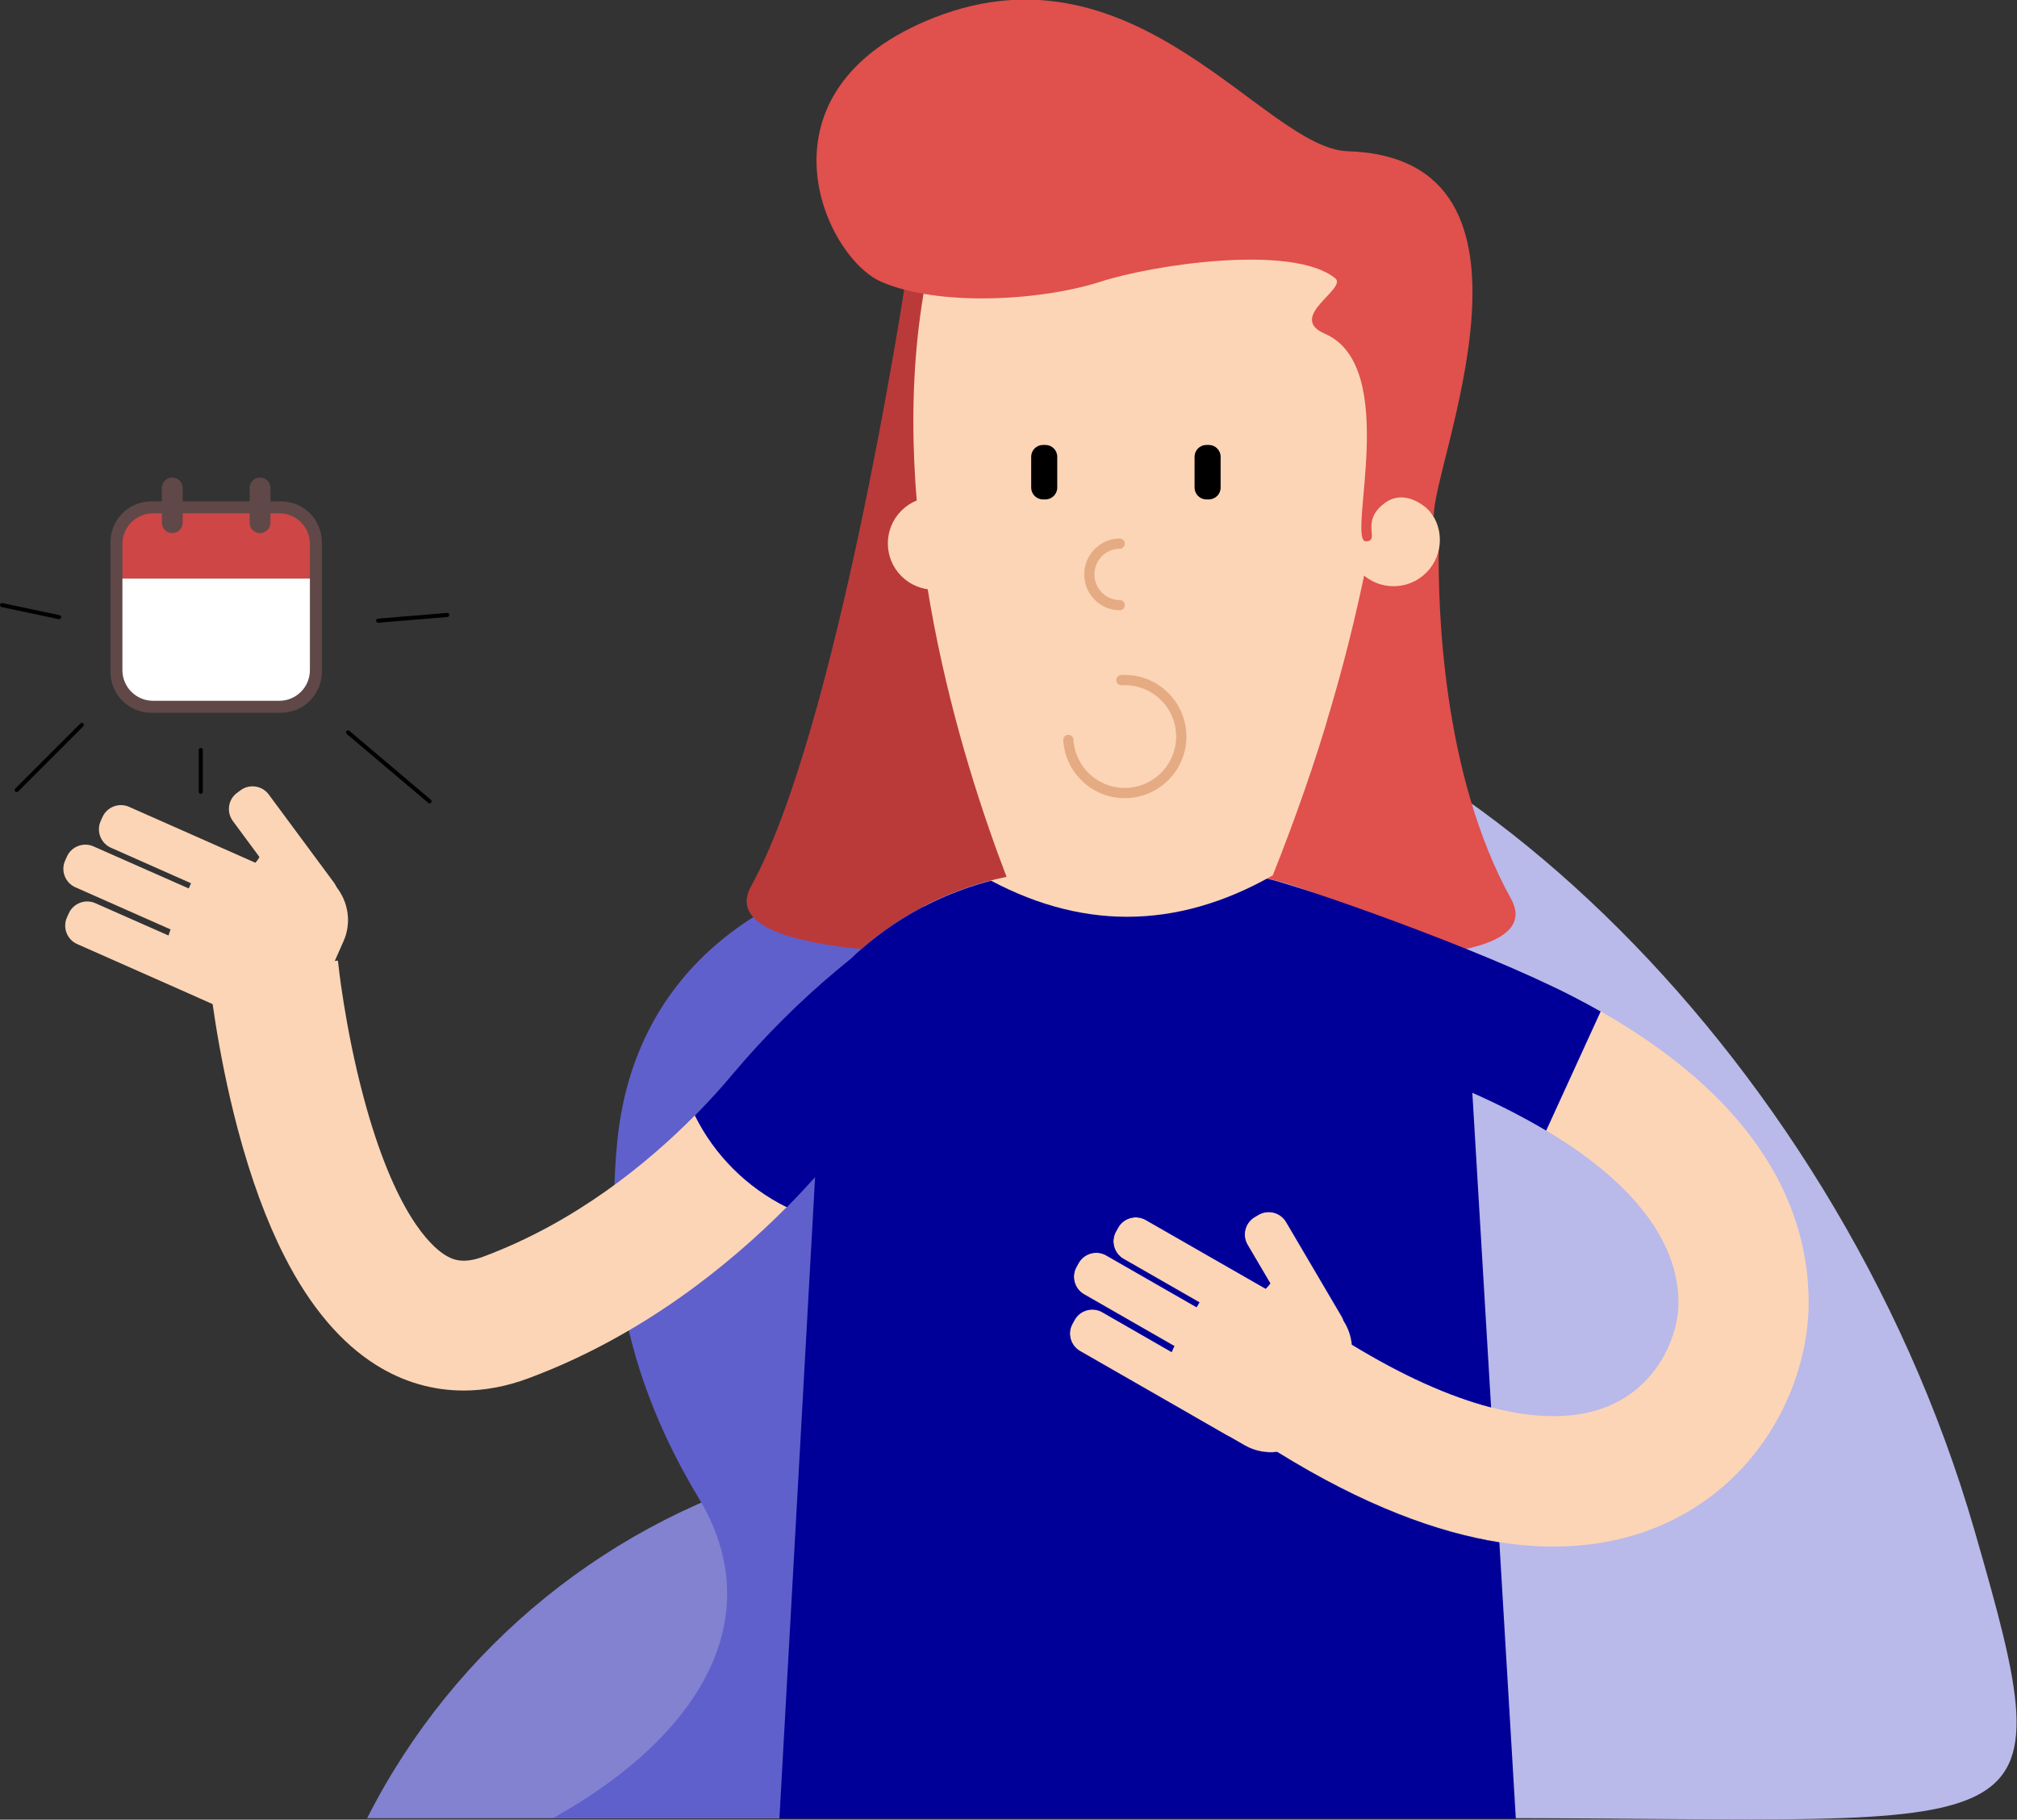<?xml version="1.0" encoding="UTF-8"?>
<!-- Generator: Adobe Illustrator 23.0.2, SVG Export Plug-In . SVG Version: 6.00 Build 0)  -->
<svg version="1.1" id="Layer_1" xmlns="http://www.w3.org/2000/svg" xmlns:xlink="http://www.w3.org/1999/xlink" x="0px" y="0px" viewBox="0 0 1974 1781" style="enable-background:new 0 0 1974 1781;" xml:space="preserve">
<rect x="0" y="0" width="1974" height="1781" fill="#333333" stroke="none"/>
<style type="text/css">
	.st0{fill:#8282D1;}
	.st1{fill:#B9B9EA;}
	.st2{fill:#6060CC;}
	.st3{fill:#000099;}
	.st4{fill:#E0504C;}
	.st5{fill:#FCD5B6;}
	.st6{fill:#604848;}
	.st7{fill:#CE4646;}
	.st8{fill:#FFFFFF;}
	.st9{fill:#BA3A3A;}
	.st10{fill:#E5AB83;}
</style>
<g>
	<path class="st0" d="M782.5,1437.1l286.9-76.2c147.4-39.1,298.7,52.8,329.3,202.1c3.6,17.8,5.6,36.2,5.6,55.1v161.5h-1045l0,0   C445,1610.4,599,1485.9,782.5,1437.1z"/>
</g>
<path class="st1" d="M1932.4,1497.9c-138.8-480.6-546.8-845.3-842.9-845.3c-105.4,0-156.2,77.6-177.9,185.8  c23.3-3,47.2-4.6,71.6-4.8c124.1-1,193.9,81.6,178.7,144.1c-9.2,37.9-16,76.6-19.5,115.9l-32.5,370.8  c147.5,82.5,205.2,27.6,274.2,311.4c26.1,2.4,52.8,3.7,80,3.7C2000.2,1779.7,2024.1,1815.4,1932.4,1497.9z"/>
<path class="st2" d="M928.2,1447.9c0-117.5-55.8-413.5-16.5-609.4c-161.2,20.7-290.2,109.3-307.4,277.1  c-16,156.1,30.3,268.8,79.9,351.3c65.5,108.9,12,225.9-143.1,312.7h0H1385l0,0c-0.3-1.2-0.6-2.5-0.9-3.7  C1126.1,1752,928.2,1613.7,928.2,1447.9z"/>
<path class="st1" d="M1110,1464.6l32.5-370.8c3.4-39.3,10.3-78,19.5-115.9c15.2-62.5-54.6-145.1-178.7-144.1  c-24.4,0.2-48.3,1.8-71.6,4.8c-39.3,195.8,16.5,491.8,16.5,609.4c0,165.7,197.9,304.1,456,328.1  C1315.2,1492.3,1257.5,1547.1,1110,1464.6z"/>
<g>
	<g>
		<path class="st3" d="M1467.1,1509.4c-60.2-9.5-132.3-35.7-217.4-88.5c-10.6,1.3-21.8-0.7-31.8-6.4l-15.3-8.8c0,0,0,0,0,0    c-0.6-0.3-1.2-0.6-1.8-0.9l-144-82.6c-9.4-5.4-12.7-17.5-7.3-26.9l2.1-3.8c5.4-9.4,17.5-12.7,26.9-7.3l67.9,39    c0.8-2,1.6-3.9,2.7-5.9l-88.4-50.7c-9.4-5.4-12.7-17.5-7.3-26.9l2.1-3.8c5.4-9.4,17.5-12.7,26.9-7.3l88.4,50.7l2.8-4.8l-74.3-42.6    c-9.4-5.4-12.7-17.5-7.3-26.9l2.1-3.8c5.4-9.4,17.5-12.7,26.9-7.3l117.4,67.3c1.5-1.5,3.1-3.2,4.6-5.2l-22.3-37.9    c-5.5-9.3-2.4-21.5,7-27l3.7-2.2c9.3-5.5,21.5-2.4,27,7l54.4,92.5c0.8,1.4,1.4,2.8,1.8,4.2c0,0,0,0,0,0c4.5,7,7.3,15,8.1,23.3    c49.5,30.1,95.1,50.7,136.3,61.4L1467.1,1509.4z"/>
	</g>
</g>
<g>
	<g>
		<path class="st4" d="M1383.1,935.8c-39.5-36.8-88.4-63.4-142.8-76c29-61.1,71.4-166.1,98.6-335.5c3.3-20.8,28.9-19.9,48.1-16    c12.5,2.5,21.3,13.6,21.1,26.3c-0.9,57,2.9,222.7,70.6,344.9C1499.3,916.6,1446.8,931.1,1383.1,935.8z"/>
	</g>
</g>
<g>
	<g>
		<g>
			<g>
				<path class="st5" d="M1316.4,1346.5l-28,48.9c-8.4,14.6-23,23.6-38.6,25.5c-10.6,1.3-21.8-0.7-31.8-6.4l-15.3-8.8c0,0,0,0,0,0      l-33.6-19.3c-22.3-12.8-31.4-39.9-22.5-63.2c0.8-2,1.6-3.9,2.7-5.9c0.2-0.5,0.5-0.9,0.7-1.3l21-36.6l2.8-4.8l4.3-7.4      c12.4-21.7,36.1,17.6,60.5-5.9c1.5-1.5,3.1-3.2,4.6-5.2c1.8-2.3,3.5-5,5.3-8l48.9,28c7.3,4.2,13.2,10,17.5,16.6c0,0,0,0,0,0      c4.5,7,7.3,15,8.1,23.3C1323.9,1326.3,1321.9,1337,1316.4,1346.5z"/>
			</g>
		</g>
		<g>
			<g>
				<path class="st5" d="M1230,1393.7l-2.2,3.8c-1.4,2.4-3.2,4.4-5.2,5.9c-5.6,4.2-13.2,5.2-19.9,2.3c0,0,0,0,0,0      c-0.6-0.3-1.2-0.6-1.8-0.9l-144-82.6c-9.4-5.4-12.7-17.5-7.3-26.9l2.1-3.8c5.4-9.4,17.5-12.7,26.9-7.3l67.9,39l76.1,43.6      c2.1,1.2,3.9,2.8,5.4,4.5C1233.1,1377.6,1234.1,1386.5,1230,1393.7z"/>
			</g>
		</g>
		<g>
			<g>
				<path class="st5" d="M1233.9,1338.2l-2.2,3.8c-5.4,9.4-17.5,12.7-26.9,7.3l-55.6-31.9l-88.4-50.7c-9.4-5.4-12.7-17.5-7.3-26.9      l2.1-3.8c5.4-9.4,17.5-12.7,26.9-7.3l88.4,50.7l55.6,31.9C1236,1316.7,1239.3,1328.8,1233.9,1338.2z"/>
			</g>
		</g>
		<g>
			<g>
				<path class="st5" d="M1272.5,1303.5l-0.7,1.3l-1.4,2.5c-5.4,9.4-17.5,12.7-26.9,7.3l-69.6-39.9l-74.3-42.6      c-9.4-5.4-12.7-17.5-7.3-26.9l2.1-3.8c5.4-9.4,17.5-12.7,26.9-7.3l117.4,67.3l11.5,6.6l15.1,8.7      C1274.6,1282,1277.9,1294.1,1272.5,1303.5z"/>
			</g>
		</g>
		<g>
			<g>
				<path class="st5" d="M1312.4,1309.5c-1.6,2.4-3.7,4.5-6.4,6l-3.7,2.2c-9.3,5.5-21.5,2.3-27-7l-2.7-4.5l-0.9-1.5l-21.7-36.9      l-6.9-11.8l-22.3-37.9c-5.5-9.3-2.4-21.5,7-27l3.7-2.2c9.3-5.5,21.5-2.4,27,7l54.4,92.5c0.8,1.4,1.4,2.8,1.8,4.2c0,0,0,0,0,0      C1316.6,1298.5,1315.6,1304.7,1312.4,1309.5z"/>
			</g>
		</g>
	</g>
	<g>
		<g>
			<path class="st5" d="M1770.1,1273.3c0.3,38-10.2,78.6-29.7,114.4c-22.6,41.5-56.1,74.9-96.8,96.6c-30.5,16.3-70.4,29-120.6,29.4     c-17.4,0.2-36-1.2-55.9-4.3c-60.2-9.5-132.3-35.7-217.4-88.5c-8.9-5.5-18-11.3-27.1-17.4c-3.7-2.5-7.5-5-11.2-7.6l16.7-24.5     l44.6-65.2l10.8-15.7c9.8,6.7,19.5,13,29,19c3.5,2.2,7.1,4.4,10.6,6.6c49.5,30.1,95.1,50.7,136.3,61.4c7.1,1.8,14.1,3.4,21,4.7     c41.3,7.6,76,4,103.3-10.5c40.9-21.8,59.2-65.7,59-97.3c-0.6-72.8-64.9-129.4-129.4-167.9l53.3-116.6c50.9,29,92.9,61.3,125,96.2     C1743.1,1142.3,1769.6,1205.3,1770.1,1273.3z"/>
		</g>
	</g>
</g>
<g>
	<g>
		<g>
			<path class="st5" d="M313.4,972.7l22.8-51.5c11.5-25.9-0.4-56.5-26.3-68l-51.5-22.8c-22.6,51-56.5,0.4-68,26.3l-22.8,51.5     c-11.5,25.9,0.4,56.5,26.3,68l51.5,22.8C271.3,1010.5,301.9,998.7,313.4,972.7z"/>
		</g>
	</g>
	<g>
		<g>
			<path class="st5" d="M253.4,981.1l1.8-4c4.4-9.9-0.1-21.6-10-26L93.3,884c-9.9-4.4-21.6,0.1-26,10l-1.8,4     c-4.4,9.9,0.1,21.6,10,26l151.8,67.2C237.3,995.6,249,991,253.4,981.1z"/>
		</g>
	</g>
	<g>
		<g>
			<path class="st5" d="M251.6,925.5l1.8-4c4.4-9.9-0.1-21.6-10-26L91.5,828.4c-9.9-4.4-21.6,0.1-26,10l-1.8,4     c-4.4,9.9,0.1,21.6,10,26l151.8,67.2C235.5,939.9,247.2,935.4,251.6,925.5z"/>
		</g>
	</g>
	<g>
		<g>
			<path class="st5" d="M286.3,886.9l1.8-4c4.4-9.9-0.1-21.6-10-26l-151.8-67.2c-9.9-4.4-21.6,0.1-26,10l-1.8,4     c-4.4,9.9,0.1,21.6,10,26L260.3,897C270.2,901.4,281.9,896.8,286.3,886.9z"/>
		</g>
	</g>
	<g>
		<g>
			<path class="st5" d="M319.2,894l3.5-2.6c8.7-6.4,10.6-18.8,4.1-27.6L263,777.6c-6.4-8.7-18.8-10.6-27.6-4.1L232,776     c-8.7,6.4-10.6,18.8-4.1,27.6l63.8,86.3C298,898.6,310.4,900.5,319.2,894z"/>
		</g>
	</g>
</g>
<g>
	<g>
		<path class="st6" d="M275,697.6H148.1c-22.1,0-40-17.9-40-40V530.7c0-22.1,17.9-40,40-40H275c22.1,0,40,17.9,40,40v126.9    C315,679.6,297.1,697.6,275,697.6z"/>
	</g>
	<g>
		<path class="st7" d="M303.3,532.4c0-16.6-13.4-30-30-30H149.8c-16.6,0-30,13.4-30,30v33.9h183.5V532.4z"/>
	</g>
	<g>
		<path class="st8" d="M119.8,566.3v89.6c0,16.6,13.4,30,30,30h123.5c16.6,0,30-13.4,30-30v-89.6H119.8z"/>
	</g>
	<g>
		<g>
			<path class="st6" d="M168.6,521.8L168.6,521.8c-5.7,0-10.2-4.6-10.2-10.2v-34c0-5.7,4.6-10.2,10.2-10.2h0     c5.7,0,10.2,4.6,10.2,10.2v34C178.8,517.2,174.3,521.8,168.6,521.8z"/>
		</g>
		<g>
			<path class="st6" d="M254.5,521.8L254.5,521.8c-5.7,0-10.2-4.6-10.2-10.2v-34c0-5.7,4.6-10.2,10.2-10.2h0     c5.7,0,10.2,4.6,10.2,10.2v34C264.7,517.2,260.1,521.8,254.5,521.8z"/>
		</g>
	</g>
</g>
<g>
	<path d="M16.3,775.3c-0.5,0-1-0.2-1.4-0.6c-0.8-0.8-0.8-2,0-2.8l63.8-63.8c0.8-0.8,2-0.8,2.8,0c0.8,0.8,0.8,2,0,2.8l-63.8,63.8   C17.3,775.1,16.8,775.3,16.3,775.3z"/>
</g>
<g>
	<path d="M420.4,786.3c-0.5,0-0.9-0.2-1.3-0.5l-79.8-67.5c-0.8-0.7-0.9-2-0.2-2.8c0.7-0.8,2-0.9,2.8-0.2l79.8,67.5   c0.8,0.7,0.9,2,0.2,2.8C421.6,786.1,421,786.3,420.4,786.3z"/>
</g>
<g>
	<path d="M196.5,777c-1.1,0-2-0.9-2-2v-40.9c0-1.1,0.9-2,2-2s2,0.9,2,2V775C198.5,776.1,197.6,777,196.5,777z"/>
</g>
<g>
	<path d="M370.1,609.5c-1,0-1.9-0.8-2-1.8c-0.1-1.1,0.7-2.1,1.8-2.2l67.6-5.6c1.1-0.1,2.1,0.7,2.2,1.8c0.1,1.1-0.7,2.1-1.8,2.2   l-67.6,5.6C370.3,609.5,370.2,609.5,370.1,609.5z"/>
</g>
<g>
	<path d="M57.8,606c-0.1,0-0.3,0-0.4,0L1.6,594.2c-1.1-0.2-1.8-1.3-1.5-2.4c0.2-1.1,1.3-1.8,2.4-1.5l55.8,11.8   c1.1,0.2,1.8,1.3,1.5,2.4C59.6,605.4,58.7,606,57.8,606z"/>
</g>
<g>
	<path class="st5" d="M680.2,1091.6c-46.2,46.7-116.8,104.7-207.3,138.4c-19.1,7.1-29.3,3.4-37.4-1.7   c-13.8-8.6-49.3-40.9-79.6-154.1c-18.5-69-25-132-25.2-134c0,0,0,0,0,0l-63.2,6.2l-63.2,6.1c0.3,2.9,7.3,73.1,28.4,152.7   c12.8,48.2,28.2,90.2,45.9,124.8c24.8,48.7,55,84.4,89.5,106c26.6,16.7,55.6,25,85.7,25c20.7,0,42-4,63.4-12   c111.3-41.4,197.1-111.5,252.9-167.7C731.2,1162.1,699.5,1130.5,680.2,1091.6z"/>
</g>
<g>
	<path class="st3" d="M1441,1069.6v0.8l18.3,307.1c-41.2-10.7-86.9-31.3-136.3-61.4c-0.8-8.3-3.5-16.3-8.1-23.3c0,0,0,0,0,0   c-0.4-1.4-1-2.9-1.8-4.2l-54.4-92.5c-5.5-9.3-17.6-12.5-27-7l-3.7,2.2c-9.3,5.5-12.5,17.6-7,27l22.3,37.9c-1.5,2-3.1,3.7-4.6,5.2   l-117.4-67.3c-9.4-5.4-21.5-2.1-26.9,7.3l-2.1,3.8c-5.4,9.4-2.1,21.5,7.3,26.9l74.3,42.6l-2.8,4.8l-88.4-50.7   c-9.4-5.4-21.5-2.1-26.9,7.3l-2.1,3.8c-5.4,9.4-2.1,21.5,7.3,26.9l88.4,50.7c-1,1.9-1.9,3.9-2.7,5.9l-67.9-39   c-9.4-5.4-21.5-2.1-26.9,7.3l-2.1,3.8c-5.4,9.4-2.1,21.5,7.3,26.9l144,82.6c0.6,0.3,1.2,0.6,1.8,0.9c0,0,0,0,0,0l15.3,8.8   c10,5.7,21.1,7.7,31.8,6.4c85.1,52.8,157.2,79,217.4,88.5l16.1,270.3H762.8l34.9-627.7c-8.2,9.1-17.4,19-27.7,29.4   c-38.9-19.2-70.6-50.8-89.9-89.7c14.5-14.7,26.7-28.3,36.2-39.7c31.4-37.4,66.2-72.1,103.2-103c4.5-3.8,8.9-7.4,13.3-10.9   c3-3,6.3-6,9.9-9.1c39.9-34.8,88.6-59.6,142.4-70.7c20.6-4.3,41.9-6.5,63.7-6.5h120.6c24.4,0,48.1,2.8,70.9,8   c33.8,7.8,207.3,68.1,299,115.3c9.3,4.8,18.4,9.7,27.2,14.7l-53.3,116.6c-10.9-6.5-21.7-12.4-32.3-17.9   C1467.4,1081.7,1454.1,1075.4,1441,1069.6z"/>
</g>
<g>
	<g>
		<g>
			<path class="st5" d="M1367.8,196c-176.5-100.2-353-100.2-529.5,0c-1.2,38.4,56,22,57.7,60.4c2.9,66-46.8,186.7-35.3,252.7     c20.1,115.9,53.4,231.8,99.8,347.7c95,54,190.1,54,285.1,0C1333.8,636.5,1374.6,416.3,1367.8,196z"/>
		</g>
	</g>
</g>
<g>
	<g>
		<path class="st9" d="M985.1,858.2c-53.8,11.1-102.5,35.9-142.3,70.7c-69.5-6.8-128.9-23.4-107.7-61.6    c83.1-149.9,149.8-583.9,149.8-583.9s24.4-28.7,18.9,4.4C867.2,505.7,940.5,741.8,985.1,858.2z"/>
	</g>
</g>
<g>
	<g>
		<path d="M1020.7,435.5h2.5c6.3,0,11.5,5.2,11.5,11.5v30.3c0,6.3-5.2,11.5-11.5,11.5h-2.5c-6.3,0-11.5-5.2-11.5-11.5V447    C1009.2,440.7,1014.4,435.5,1020.7,435.5z"/>
	</g>
</g>
<g>
	<g>
		<path d="M1183.1,488.8h-2.5c-6.3,0-11.5-5.2-11.5-11.5V447c0-6.3,5.2-11.5,11.5-11.5h2.5c6.3,0,11.5,5.2,11.5,11.5v30.3    C1194.6,483.6,1189.4,488.8,1183.1,488.8z"/>
	</g>
</g>
<g>
	<g>
		<path class="st10" d="M1095.8,597.3c-19.1,0-34.7-15.8-34.7-35.1s15.6-35.1,34.7-35.1c2.8,0,5,2.2,5,5s-2.2,5-5,5    c-13.6,0-24.7,11.3-24.7,25.1s11.1,25.1,24.7,25.1c2.8,0,5,2.2,5,5S1098.6,597.3,1095.8,597.3z"/>
	</g>
</g>
<g>
	<g>
		<path class="st5" d="M1331.8,560.5c17.7,17.7,46.4,17.7,64.1,0s17.7-46.4,0-64.1c-17.7-17.7-46.4-17.7-64.1,0"/>
	</g>
</g>
<g>
	<g>
		<path class="st5" d="M946.3,499.8c-17.7-17.7-46.4-17.7-64.1,0s-17.7,46.4,0,64.1c17.7,17.7,46.4,17.7,64.1,0V499.8z"/>
	</g>
</g>
<g>
	<g>
		<path class="st4" d="M1306.7,272.3c-42-33.8-178.3-13.2-229.6,3.4c-57.9,18.7-158.3,24.7-214.6,0.1    C806.1,251.2,732.8,88.1,914.9,17c198.2-77.4,322.8,128.4,404,131c213.1,6.7,82.2,307.9,84.4,357.4c-5.5-8.9-27.7-27.7-47.7-13.3    c-25.5,18.4-3.9,37.7-18.9,37.7c-19,0,34.4-170.9-40-203.1C1258.7,310.2,1319.3,282.5,1306.7,272.3z"/>
	</g>
</g>
<g>
	<path class="st10" d="M1100.7,781.2c-14.7,0-28.8-5.3-39.9-15.2c-12-10.7-19.2-25.4-20.2-41.5c-0.2-2.8,1.9-5.1,4.7-5.3   c2.7-0.2,5.1,1.9,5.3,4.7c0.8,13.4,6.8,25.7,16.8,34.6c10.1,8.9,23,13.4,36.4,12.6c27.7-1.7,48.8-25.5,47.2-53.2   c-0.8-13.4-6.8-25.7-16.8-34.6c-10.1-8.9-23-13.4-36.4-12.6c-2.7,0.2-5.1-1.9-5.3-4.7c-0.2-2.8,1.9-5.1,4.7-5.3   c16.1-1,31.6,4.4,43.6,15.1c12,10.7,19.2,25.4,20.2,41.5c2,33.2-23.4,61.8-56.6,63.8C1103.2,781.2,1101.9,781.2,1100.7,781.2z"/>
</g>
</svg>
